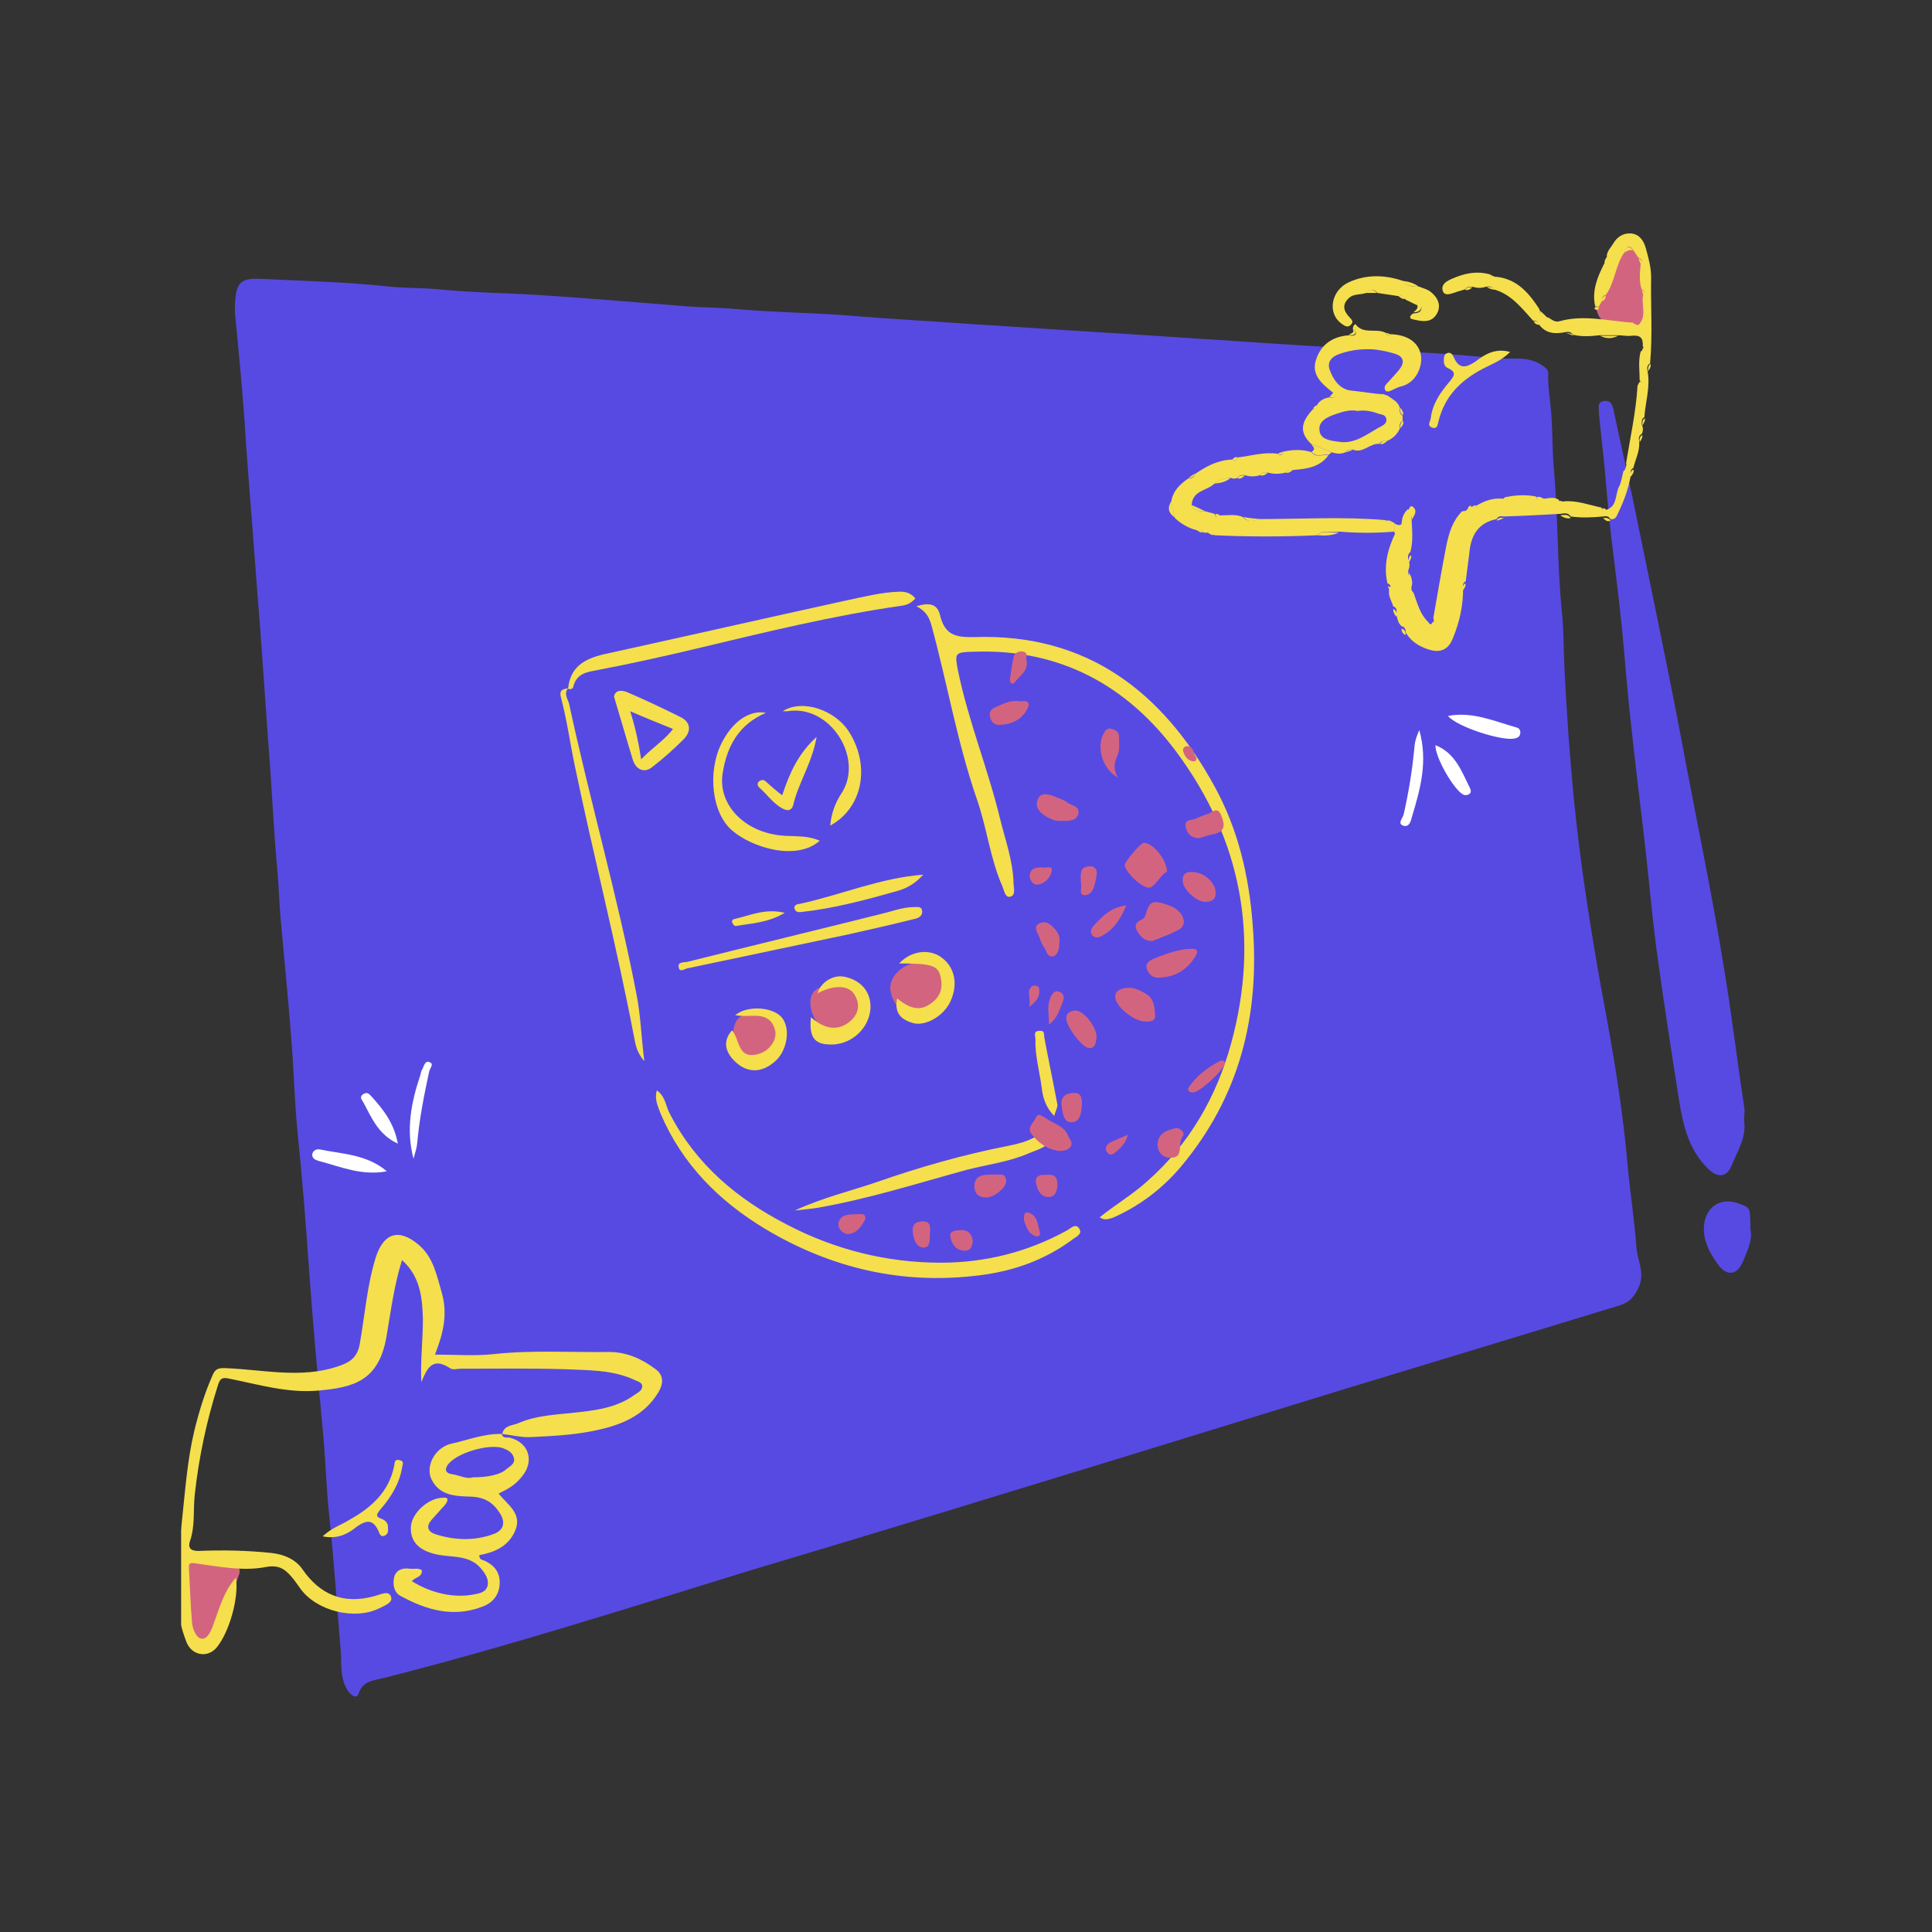<svg width="512" height="512" viewBox="0 0 512 512" fill="none" xmlns="http://www.w3.org/2000/svg">
<rect x="0" y="0" width="512" height="512" fill="#333333" stroke="none"/>
<g clip-path="url(#clip0_902_5564)">
<path d="M62.254 82.758C62.254 75.147 63.223 73.625 69.035 73.901C80.522 74.455 92.008 74.732 103.494 75.977C107.646 76.393 111.936 76.254 116.226 76.669C125.775 77.638 135.462 77.638 145.011 78.33C157.605 79.16 170.06 80.267 182.653 81.236C186.943 81.513 191.095 81.513 195.385 81.928C205.072 82.758 214.898 82.897 224.585 83.589C235.795 84.558 247.005 85.111 258.214 85.942C269.839 86.633 281.325 87.464 292.95 88.156C304.436 88.848 315.923 89.678 327.271 90.37C339.034 91.2 350.659 91.892 362.422 92.584C373.631 93.276 384.841 93.691 396.051 94.937C400.202 95.352 404.769 94.106 408.782 96.874C409.751 97.566 410.305 97.981 410.305 99.088C410.166 101.718 410.581 104.486 410.858 107.115C411.55 112.927 411.273 118.878 411.827 124.691C412.934 137.146 412.657 149.601 413.903 162.056C414.456 167.038 414.318 172.02 414.595 177.002C415.148 188.627 415.979 200.113 417.086 211.738C419.023 231.251 422.206 250.625 425.804 269.862C428.157 282.732 430.233 295.879 431.34 308.888C432.032 316.222 433.139 323.419 433.693 330.753C433.969 334.075 435.907 337.258 434.385 340.856C433.277 343.485 431.894 345.146 429.126 345.976C405.046 353.311 380.966 360.645 356.748 367.98C336.404 374.208 315.923 380.574 295.579 386.801C263.473 396.627 231.505 406.452 199.399 416.001C167.015 425.965 134.632 436.345 101.834 444.648C99.204 445.34 96.16 445.34 95.053 448.8C94.499 450.322 93.254 449.353 92.423 448.385C90.209 445.34 90.486 441.742 90.347 438.282C89.379 426.242 88.548 414.202 87.303 402.162C86.472 394.828 86.334 387.493 85.642 380.158C84.673 369.226 83.566 358.293 82.736 347.36C82.459 343.762 82.182 340.164 81.906 336.566C81.075 324.387 80.106 312.209 78.861 300.031C78.031 291.866 77.892 283.562 77.2 275.397C76.37 264.464 75.263 253.532 74.294 242.599C74.017 239.001 73.879 235.403 73.602 231.804C72.495 220.18 72.08 208.693 71.111 197.069C70.142 183.783 69.312 170.359 68.205 157.074C67.236 143.788 66.129 130.503 65.16 117.079C64.468 105.039 63.223 92.999 62.254 82.758Z" fill="#574AE2"/>
<path d="M462.201 296.986C462.893 301.415 460.402 305.151 458.88 308.888C457.634 312.071 455.143 312.209 452.652 309.718C447.393 304.597 446.009 297.955 444.902 291.174C442.826 277.888 440.75 264.603 438.951 251.317C437.706 241.63 436.876 231.943 435.768 222.394C434.523 212.015 433.277 201.635 432.17 191.256C431.202 182.953 430.648 174.649 429.818 166.346C428.987 158.043 427.88 149.739 426.911 141.574C426.22 135.762 425.804 129.949 425.251 124.137C424.836 119.709 424.282 115.28 423.867 110.852C423.867 110.298 423.729 109.883 423.729 109.329C423.867 108.222 423.037 106.7 424.974 106.285C426.773 106.008 427.188 106.977 427.603 108.637C429.264 116.526 431.063 124.414 432.724 132.302C437.014 153.337 441.442 174.234 445.456 195.269C449.331 216.166 453.759 236.925 457.08 257.822C459.018 269.585 460.402 281.348 462.201 293.249C462.478 294.357 462.201 295.602 462.201 296.986Z" fill="#574AE2"/>
<path d="M463.862 325.771C464.554 328.401 463.17 331.168 462.063 333.936C460.54 337.949 457.634 338.503 455.143 334.905C453.206 332.137 451.406 329.092 451.545 325.218C451.822 319.82 456.112 316.914 461.232 319.128C463.862 320.097 463.862 320.097 463.862 325.771Z" fill="#574AE2"/>
<path d="M53.259 412.68C55.196 415.863 58.656 413.51 61.701 414.341C62.946 414.617 63.915 415.725 63.361 417.247C61.424 423.059 59.486 428.733 57.41 434.407C56.995 435.653 55.611 436.898 54.089 435.514C52.152 433.854 49.938 432.055 49.522 429.425C48.969 425.273 48.138 420.983 48.692 416.832C48.969 414.479 49.661 412.542 53.259 412.68Z" fill="#D36480"/>
<path d="M435.907 80.544C435.907 81.79 436.045 83.035 435.907 84.281C435.353 88.156 433.969 88.848 430.786 86.495C429.818 85.803 428.987 85.942 428.019 86.08C426.22 86.218 424.836 85.388 423.867 84.004C422.898 82.482 422.76 80.683 424.005 79.576C427.742 76.254 428.019 71.826 428.572 67.397C428.711 66.152 429.126 65.045 429.541 63.799C430.095 62.415 431.202 62.554 432.447 62.554C433.831 62.554 434.523 63.245 434.661 64.629C435.215 69.888 435.768 75.285 436.322 80.544C436.045 80.544 435.907 80.544 435.907 80.544Z" fill="#D36480"/>
<path d="M250.188 260.866C250.188 265.572 246.728 270 243.13 270C239.808 270.138 235.933 265.572 235.933 261.697C236.072 257.96 240.224 254.777 244.79 254.915C247.973 255.054 250.326 257.545 250.188 260.866Z" fill="#D36480"/>
<path d="M222.094 261.005C227.353 261.005 229.291 262.942 229.152 268.201C229.014 271.937 226.385 275.397 223.617 275.397C219.465 275.397 214.76 270.415 214.76 265.848C214.76 262.389 216.836 261.005 222.094 261.005Z" fill="#D36480"/>
<path d="M199.952 268.478C204.519 268.478 206.456 270.138 206.318 274.152C206.318 278.303 203.412 282.178 200.506 282.04C197.599 281.902 194.278 277.611 194.278 274.152C194.416 270.277 196.077 268.478 199.952 268.478Z" fill="#D36480"/>
<path d="M133.11 380.02C133.525 377.806 135.601 377.806 137.123 377.252C142.382 374.9 148.194 374.9 153.73 374.208C158.712 373.654 163.694 372.824 167.984 369.779C168.953 369.087 170.198 368.534 170.198 367.426C170.198 366.181 168.676 366.043 167.707 365.489C162.033 362.998 155.806 363.136 149.717 362.86C140.583 362.583 131.311 362.721 122.177 362.721C121.208 362.721 119.963 363.136 119.271 362.583C114.566 359.538 113.182 362.583 111.659 366.319C111.383 360.645 112.075 355.11 112.075 349.713C111.936 344.315 111.521 338.365 106.539 333.936C104.463 340.579 103.633 347.083 102.526 353.587C100.588 366.181 93.53 367.703 84.12 368.534C76.231 369.226 68.343 366.873 60.732 365.351C58.794 364.935 58.379 365.351 57.826 366.873C54.781 376.422 52.705 386.109 51.598 396.212C51.183 400.225 51.736 404.377 50.353 408.39C49.799 410.051 50.353 411.019 52.567 411.019C59.071 410.743 65.576 410.881 72.08 411.573C75.678 411.988 78.584 413.51 80.245 416.001C84.673 422.367 90.901 425.412 99.481 422.921C101.003 422.506 103.079 421.399 103.633 423.198C104.186 424.72 101.834 425.55 100.45 426.242C93.945 429.425 83.981 426.934 79.691 421.122C78.861 420.015 78.169 418.908 77.2 417.8C75.401 415.725 73.74 414.617 70.281 415.309C64.33 416.417 58.102 415.171 52.013 414.341C50.353 414.064 49.938 414.202 50.076 415.725C50.353 420.568 50.491 425.412 50.906 430.256C51.183 432.055 52.152 434.269 53.536 434.269C54.919 434.407 55.888 432.331 56.442 430.809C58.102 426.381 59.21 421.814 62.531 418.077C63.361 423.474 60.732 432.608 57.41 436.621C54.919 439.528 50.768 438.697 49.384 435.099C48.692 433.162 47.862 431.086 47.862 429.148C48 420.291 47.308 411.434 48.277 402.439C49.107 394.689 49.661 386.939 51.46 379.328C52.705 374.208 54.227 369.226 56.303 364.52C56.995 362.86 57.687 362.444 60.04 362.583C69.866 362.998 79.691 365.351 89.379 362.168C92.285 361.199 94.637 360.092 95.329 356.217C96.713 348.467 97.267 340.579 99.619 333.106C101.695 326.74 105.709 325.494 110.829 329.784C114.842 333.106 115.673 337.811 117.057 342.516C118.717 348.19 117.472 353.449 115.257 358.985C120.793 358.985 125.914 359.4 130.896 358.846C141.136 357.739 151.239 358.431 161.48 358.293C166.185 358.293 170.337 360.23 173.935 362.998C176.011 364.659 175.734 366.873 174.488 368.949C170.613 375.453 164.109 377.806 157.328 379.19C151.931 380.297 146.257 380.574 140.583 380.85C138.369 380.989 135.601 380.297 133.11 380.02Z" fill="#F5DF4D"/>
<path d="M132.971 380.02C133.248 381.266 134.217 380.85 135.047 380.989C140.168 382.234 141.69 387.216 138.369 391.23C136.708 393.305 135.324 394.274 132.141 395.796C134.494 398.841 138.784 401.194 136.293 406.176C134.355 410.051 130.757 411.435 127.021 412.126C127.021 413.51 127.989 413.372 128.543 413.649C131.034 414.894 132.556 416.693 132.418 419.738C132.279 422.782 130.48 424.858 127.713 425.827C120.101 428.733 112.905 426.657 106.124 422.921C104.325 421.952 104.048 419.738 104.463 417.939C105.017 416.001 106.677 415.448 108.615 415.725C109.722 415.863 110.829 415.448 111.798 416.14C111.936 418.077 109.86 417.939 109.168 419.046C114.289 422.229 120.378 423.613 125.775 422.506C127.159 422.229 128.82 421.952 129.235 420.153C129.512 418.631 128.82 417.385 127.851 416.14C124.806 411.988 120.101 412.818 115.949 411.988C111.106 411.019 108.615 408.528 108.892 404.515C109.168 400.917 113.597 396.904 117.472 396.904C117.887 396.904 118.579 396.765 118.579 397.457C118.579 397.872 118.302 398.287 118.025 398.703C116.78 400.087 115.534 401.47 114.289 402.854C112.905 404.515 113.32 405.899 115.396 406.591C120.655 408.252 125.914 408.39 131.034 406.452C133.663 405.345 133.94 403.269 132.418 400.917C130.619 398.149 128.405 396.765 124.806 396.627C120.931 396.488 116.641 396.488 114.427 392.198C112.628 388.739 115.119 383.757 119.409 382.649C123.838 381.681 128.266 379.882 132.971 380.02C133.11 380.02 132.971 380.02 132.971 380.02ZM125.36 391.506C129.235 391.506 132.556 390.814 134.079 389.431C135.047 388.6 136.708 387.908 136.154 386.248C135.739 384.864 134.632 384.31 133.248 383.757C129.373 382.511 120.655 385.14 118.579 388.323C117.61 389.846 118.579 390.538 119.824 390.676C121.762 390.953 123.561 392.06 125.36 391.506Z" fill="#F5DF4D"/>
<path d="M85.504 407.144C87.856 404.93 90.486 404.1 92.7 402.716C98.374 399.533 103.079 395.381 104.463 388.462C104.601 387.493 104.601 386.663 105.847 386.939C107.231 387.216 106.677 388.047 106.539 389.015C105.847 393.167 103.633 396.765 100.865 399.948C99.758 401.332 99.343 401.886 101.28 402.578C101.972 402.854 102.802 403.546 102.802 404.515C102.802 405.345 103.079 406.314 102.11 406.868C100.865 407.56 100.588 406.452 100.311 405.76C98.927 402.716 97.267 402.716 94.637 404.515C92.285 406.452 89.517 407.975 85.504 407.144Z" fill="#F5DF4D"/>
<path d="M102.526 310.41C95.745 311.655 90.209 309.164 84.397 307.642C83.428 307.365 82.736 306.95 82.736 305.981C82.874 305.013 83.705 304.459 84.673 304.597C90.624 305.843 97.128 305.843 102.526 310.41Z" fill="white"/>
<path d="M109.584 307.089C107.508 299.2 109.03 292.004 111.383 284.946C111.521 284.531 111.521 283.977 111.798 283.562C112.351 282.732 112.49 280.933 113.874 281.486C115.119 282.04 113.874 283.147 113.735 283.977C112.351 290.343 111.106 296.709 110.552 303.075C110.414 304.321 109.999 305.566 109.584 307.089Z" fill="white"/>
<path d="M105.432 303.075C100.311 300.723 98.512 296.294 96.298 292.142C96.021 291.589 95.053 290.758 96.298 289.928C97.267 289.375 97.682 289.79 98.236 290.343C101.557 293.941 104.463 297.678 105.432 303.075Z" fill="white"/>
<path d="M391.345 133.963C393.421 132.717 395.774 131.887 398.265 132.164C399.095 132.856 399.372 132.44 399.649 131.61C402.14 131.195 404.631 131.057 407.122 131.61C407.537 132.717 408.367 132.717 409.198 132.164C410.581 132.025 411.827 131.61 413.072 132.44C413.349 133.132 413.764 133.409 414.456 132.856C417.916 132.579 421.099 133.824 424.42 134.516C424.697 135.347 425.112 135.623 425.804 135.07C428.572 134.101 428.019 131.195 428.987 129.119C429.679 127.874 429.818 126.351 430.233 124.829C431.202 124.414 431.202 123.583 430.925 122.753C432.032 115.972 433.554 109.191 433.969 102.133C434.8 101.856 435.215 101.441 434.523 100.749C434.523 98.258 434.108 95.629 434.8 93.138C435.63 92.861 435.907 92.446 435.353 91.754C435.492 89.54 434.661 88.709 432.309 88.986C431.063 89.124 429.956 88.848 428.711 88.848C427.05 88.848 425.528 88.848 423.867 88.848C421.514 89.124 419.162 89.263 416.809 88.709C416.394 87.879 415.564 87.879 414.872 88.017C412.104 88.571 409.613 88.432 407.814 85.941C407.537 85.111 406.983 84.973 406.291 84.973C403.247 81.651 400.479 77.915 395.774 76.669C395.359 75.839 394.528 75.839 393.836 75.977C392.591 76.392 391.484 76.392 390.238 75.977C389.408 75.977 388.716 75.977 388.301 76.669C387.886 76.808 387.332 76.946 386.917 77.085C385.256 77.5 382.903 78.883 382.35 77.085C381.658 74.87 384.426 74.04 386.086 73.348C388.993 72.241 392.037 71.826 395.082 72.794C395.359 73.486 395.774 73.763 396.466 73.348C402.001 73.901 405.184 77.638 407.952 81.928C407.952 83.45 408.782 84.142 410.305 84.142C411.273 84.696 412.104 85.526 413.349 85.111C419.854 83.312 426.358 85.111 432.862 85.526C433.139 86.357 433.554 86.633 434.246 86.08C436.599 83.727 434.8 80.683 435.492 78.053C436.045 77.361 435.768 76.946 435.076 76.669C434.246 74.455 434.661 72.102 434.8 69.75C435.353 69.058 435.076 68.643 434.246 68.366C433.831 67.674 433.277 66.982 432.862 66.29C431.755 64.768 431.063 65.183 430.51 66.844C428.019 70.303 428.019 74.87 425.528 78.192C424.697 78.33 424.559 79.022 424.559 79.714C424.282 80.267 424.005 80.683 423.729 81.236C423.452 81.236 423.037 81.236 422.76 81.236C421.791 77.085 423.313 73.486 425.112 69.888C426.081 69.473 426.081 68.643 425.804 67.812C425.943 66.428 426.911 65.598 427.465 64.629C428.572 62.692 430.233 61.723 432.309 61.862C434.523 62.138 435.63 63.799 436.184 65.875C436.876 68.366 437.567 70.857 437.567 73.486C437.429 81.098 437.983 88.709 437.291 96.321C436.46 96.736 436.46 97.566 436.599 98.258C437.429 102.41 436.045 106.562 435.768 110.575C434.938 110.99 435.076 111.82 435.076 112.512C435.492 113.343 435.492 114.173 435.076 115.003C434.246 115.418 434.246 116.249 434.385 116.941C434.661 119.432 433.416 121.646 432.862 123.999C432.032 124.414 432.032 125.244 432.17 125.936C431.617 129.396 430.371 132.717 428.849 135.9C428.434 136.73 428.157 137.838 426.773 137.561C426.358 136.73 425.528 136.73 424.836 136.869C421.929 137.146 419.162 137.284 416.255 136.869C415.564 135.762 414.456 136.039 413.488 136.177C408.506 136.454 403.524 136.73 398.542 136.869C397.711 136.73 397.019 136.73 396.604 137.561C391.76 138.53 389.823 141.851 389.408 146.418C389.131 148.909 388.716 151.538 388.439 154.029C387.609 154.444 387.609 155.275 387.747 155.967C387.747 160.534 386.778 164.962 384.979 169.252C383.595 172.712 380.966 173.265 377.229 171.605C375.292 170.774 373.631 169.529 372.524 167.591C372.524 166.761 372.386 166.208 371.417 165.931C370.448 165.1 370.31 163.855 370.033 162.748C370.172 161.917 370.31 161.087 369.203 160.672C368.788 159.15 367.681 157.766 368.234 155.967C368.788 155.275 368.373 154.86 367.681 154.583C366.573 149.739 367.819 145.311 369.895 141.021C371.14 140.329 371.417 139.222 371.556 137.838C371.694 136.73 372.247 135.762 373.078 134.931C373.908 135.347 373.908 136.177 374.047 137.007C374.185 140.052 374.6 143.235 373.77 146.279C373.078 146.833 373.078 147.525 373.216 148.217C373.631 149.186 373.631 150.154 373.216 151.123C373.216 151.815 373.078 152.645 373.908 153.061C374.323 153.891 374.323 154.721 374.047 155.552C374.047 156.382 374.047 157.074 374.738 157.489C375.707 160.118 376.399 162.886 378.475 164.824C378.752 165.239 379.029 165.654 379.582 165.377C380.136 164.962 379.997 164.27 379.859 163.717C380.966 157.351 382.073 150.846 383.319 144.48C384.011 141.159 384.979 137.976 387.47 135.485C388.301 135.485 388.854 135.347 389.131 134.378C389.269 134.239 389.546 134.101 389.685 133.963C390.377 134.931 391.068 134.793 391.345 133.963Z" fill="#F5DF4D"/>
<path d="M348.998 141.851C340.003 142.266 330.869 142.266 321.874 141.851C321.458 141.021 320.628 141.021 319.936 141.159C319.659 141.159 319.244 141.159 318.967 141.159C318.552 140.329 317.722 140.329 317.03 140.467C314.816 139.913 313.017 138.806 311.356 137.284C311.079 135.9 310.664 134.516 310.387 132.994C310.802 130.088 312.74 128.289 314.954 126.766C315.784 126.766 316.476 126.628 316.615 125.659C319.659 123.583 322.704 121.923 326.579 121.784C327.409 122.476 327.686 122.061 327.963 121.231C331.561 120.816 335.021 119.709 338.619 120.262C339.311 120.954 339.726 120.539 340.003 119.709C342.494 119.155 345.123 119.017 347.614 119.847C348.86 121.508 350.659 120.262 352.043 120.677C349.69 123.86 346.23 124.275 342.632 124.552C341.802 124.414 341.11 124.552 340.695 125.244C339.172 125.659 337.512 125.659 335.989 125.244C335.159 125.106 334.467 125.106 333.913 125.936C332.53 126.351 331.284 126.351 329.9 125.936C329.07 125.798 328.378 125.936 327.963 126.628C327.409 126.905 326.717 126.905 326.164 126.628C324.641 126.766 323.119 126.905 321.874 128.15C319.798 130.088 316.061 129.949 315.784 133.824C316.476 135.347 317.86 135.623 319.383 135.485C320.213 135.762 321.043 135.9 321.874 136.177C322.15 137.007 322.566 137.422 323.257 136.592C325.333 136.592 327.409 136.177 329.347 137.007C330.592 138.53 332.253 137.976 333.775 137.561C344.846 137.561 356.056 136.869 367.127 137.838C367.542 138.668 368.373 138.668 369.203 138.391L369.48 138.53C369.48 139.36 369.48 140.19 369.48 140.882C364.636 141.297 359.792 141.297 354.949 140.882C352.873 141.297 350.797 140.19 348.998 141.851Z" fill="#F5DF4D"/>
<path d="M358.547 87.325C358.408 86.633 358.962 85.803 359.239 85.941C361.315 88.709 364.636 86.91 367.127 88.156C367.404 88.848 367.819 89.124 368.511 88.571C372.939 88.709 375.846 90.647 376.538 93.968C377.091 96.874 375.43 101.441 371.279 102.41C370.172 102.687 369.064 103.379 367.957 103.794L367.681 103.655L367.404 103.794C366.297 102.548 367.404 101.856 368.096 101.026C369.065 99.919 370.172 98.812 371.002 97.704C372.247 96.044 371.971 94.522 369.895 93.83C364.774 92.169 359.654 92.031 354.534 93.968C352.734 94.66 351.766 96.044 352.319 97.843C353.288 100.611 355.087 103.24 358.132 103.517C361.038 103.794 363.806 104.347 366.712 104.486C367.127 104.624 367.404 104.762 367.819 104.901C369.065 105.87 370.587 106.423 371.002 108.222C370.864 109.053 371.002 109.744 371.694 110.16C371.694 110.575 371.694 111.128 371.694 111.544C370.864 111.959 370.864 112.789 371.002 113.481C370.31 115.142 369.065 116.249 367.404 116.941C366.712 116.802 365.882 116.802 365.605 117.633C363.114 117.356 361.176 120.262 358.547 119.155C357.855 119.155 357.025 119.017 356.609 119.847C355.364 120.4 354.118 120.262 352.873 119.847C351.074 119.155 349.275 118.325 347.476 117.633C344.431 114.727 344.569 112.097 347.891 108.499C348.583 108.499 348.998 108.084 348.998 107.392C349.69 106.146 350.797 105.593 352.181 105.316C352.734 105.316 353.426 105.593 353.842 105.039C354.118 104.486 353.703 104.209 353.288 104.07C350.52 101.856 347.476 99.504 348.721 95.49C349.967 91.339 353.15 89.124 357.578 88.848C358.132 88.986 358.824 89.124 359.239 88.571C359.516 87.74 358.962 87.602 358.547 87.325ZM359.792 108.914C357.855 108.499 355.917 109.053 353.98 109.744C351.904 110.436 349.275 111.544 349.69 114.173C349.967 116.526 352.734 116.802 354.81 117.079C359.239 117.771 362.422 114.865 365.882 113.066C366.712 112.651 367.542 112.097 367.404 111.128C367.265 109.883 366.158 109.883 365.19 109.606C363.391 108.914 361.591 108.637 359.792 108.914Z" fill="#F5DF4D"/>
<path d="M370.587 78.468C368.788 78.192 366.85 77.915 365.051 77.638C364.082 76.531 362.975 76.531 362.007 77.638C360.484 78.192 358.685 77.776 357.44 79.022C355.641 80.683 356.056 82.343 357.44 83.866C357.993 84.558 358.962 85.111 357.993 86.08C357.025 87.049 356.194 86.218 355.364 85.665C351.766 82.897 352.734 77.085 357.301 74.87C362.007 72.656 366.989 72.794 371.832 74.455C372.939 75.977 374.462 75.977 376.122 75.977C377.091 76.392 378.337 76.669 379.167 77.361C381.104 78.883 382.073 81.098 380.689 83.312C379.167 85.803 376.399 85.111 374.185 84.558C373.216 84.281 373.908 83.312 374.6 83.035C375.569 83.035 376.676 82.758 376.676 81.651C376.814 80.959 375.984 80.821 375.43 80.821C374.462 80.406 373.493 79.852 372.524 79.437C372.109 78.33 371.279 78.33 370.587 78.468Z" fill="#F5DF4D"/>
<path d="M400.202 93.276C397.85 95.629 395.359 96.459 393.006 97.705C387.194 100.749 382.904 104.901 381.243 111.544C380.966 112.512 380.966 113.758 379.582 113.343C378.06 112.789 379.029 111.82 379.167 110.852C379.582 107.115 381.658 104.07 384.011 101.303C385.256 99.78 386.225 98.673 383.734 97.566C383.042 97.289 382.627 96.597 382.627 95.767C382.627 94.798 382.627 93.83 383.595 93.553C384.426 93.276 384.979 93.968 385.256 94.66C386.64 97.843 388.439 97.566 391.069 95.767C393.421 93.968 396.189 92.169 400.202 93.276Z" fill="#F5DF4D"/>
<path d="M383.734 189.734C390.238 188.488 395.912 191.118 401.863 192.778C402.555 192.917 403.108 193.609 402.832 194.578C402.693 195.269 402.14 195.546 401.448 195.685C398.265 196.515 386.086 192.64 383.734 189.734Z" fill="white"/>
<path d="M376.122 193.47C378.475 201.774 376.399 209.108 374.185 216.443C373.908 217.55 373.493 219.349 371.832 218.796C370.31 218.242 371.694 216.858 371.971 215.889C373.355 209.8 374.323 203.711 374.877 197.622C375.015 196.238 375.43 195.131 376.122 193.47Z" fill="white"/>
<path d="M380.412 197.484C385.671 199.559 387.332 204.403 389.546 208.832C389.823 209.524 389.961 210.077 389.269 210.492C388.854 210.769 388.301 210.769 387.885 210.631C385.394 209.524 380.274 200.667 380.412 197.484Z" fill="white"/>
<path d="M347.476 117.633C349.275 118.325 351.074 119.155 352.873 119.847C352.596 120.124 352.319 120.4 352.042 120.539C350.52 120.262 348.859 121.369 347.614 119.709C348.859 119.017 347.891 118.325 347.476 117.633Z" fill="#F5DF4D"/>
<path d="M348.998 141.851C350.797 140.329 352.873 141.297 354.81 141.159C353.011 141.989 351.074 141.989 348.998 141.851Z" fill="#F5DF4D"/>
<path d="M333.913 137.561C332.391 137.976 330.869 138.668 329.485 137.007C330.869 137.284 332.391 137.422 333.913 137.561Z" fill="#F5DF4D"/>
<path d="M374.185 137.699C374.047 136.869 374.047 136.177 373.216 135.623C373.355 134.931 373.631 133.824 374.323 134.239C375.846 135.347 374.738 136.592 374.185 137.699Z" fill="#F5DF4D"/>
<path d="M369.48 141.021C369.48 140.19 369.48 139.36 369.48 138.668C370.172 139.083 371.002 139.498 371.694 138.668C371.555 139.913 371.279 141.159 370.033 141.851C369.756 141.436 369.618 141.297 369.48 141.021Z" fill="#F5DF4D"/>
<path d="M310.387 132.856C310.664 134.239 311.079 135.623 311.356 137.146C309.695 136.039 309.28 134.655 310.387 132.856Z" fill="#F5DF4D"/>
<path d="M424.005 88.986C425.666 88.986 427.188 88.986 428.849 88.986C427.188 89.816 425.666 89.816 424.005 88.986Z" fill="#F5DF4D"/>
<path d="M375.984 75.977C374.323 75.977 372.801 75.839 371.694 74.455C373.216 74.594 374.738 75.009 375.984 75.977Z" fill="#F5DF4D"/>
<path d="M321.874 128.15C322.981 126.905 324.503 126.766 326.164 126.628C324.918 127.735 323.396 128.012 321.874 128.15Z" fill="#F5DF4D"/>
<path d="M361.868 77.638C362.837 76.531 363.944 76.531 364.913 77.638C363.944 77.638 362.975 77.638 361.868 77.638Z" fill="#F5DF4D"/>
<path d="M375.43 80.544C375.984 80.683 376.814 80.683 376.676 81.374C376.538 82.482 375.569 82.758 374.6 82.758C375.154 82.205 376.122 81.651 375.43 80.544Z" fill="#F5DF4D"/>
<path d="M319.383 135.485C317.86 135.623 316.476 135.347 315.784 133.824C317.03 134.378 318.275 134.931 319.383 135.485Z" fill="#F5DF4D"/>
<path d="M410.305 84.419C408.782 84.419 408.09 83.589 407.952 82.205C408.782 82.897 409.474 83.589 410.305 84.419Z" fill="#F5DF4D"/>
<path d="M430.51 66.982C430.925 65.321 431.617 64.906 432.862 66.428C432.032 66.013 431.201 66.428 430.51 66.982Z" fill="#F5DF4D"/>
<path d="M413.488 136.592C414.456 136.454 415.563 136.177 416.255 137.284C415.287 137.561 414.318 137.146 413.488 136.592Z" fill="#F5DF4D"/>
<path d="M409.336 132.302C408.367 132.856 407.675 132.856 407.26 131.748C407.952 131.472 408.644 131.887 409.336 132.302Z" fill="#F5DF4D"/>
<path d="M425.943 67.951C426.081 68.781 426.22 69.611 425.251 70.027C425.112 69.196 425.389 68.643 425.943 67.951Z" fill="#F5DF4D"/>
<path d="M434.246 68.504C434.938 68.781 435.353 69.196 434.8 69.888C434.523 69.473 434.384 68.919 434.246 68.504Z" fill="#F5DF4D"/>
<path d="M396.466 73.486C395.774 74.04 395.359 73.625 395.082 72.933C395.635 73.071 396.051 73.348 396.466 73.486Z" fill="#F5DF4D"/>
<path d="M388.301 76.808C388.716 75.977 389.546 76.116 390.238 76.116C389.685 76.531 389.131 77.085 388.301 76.808Z" fill="#F5DF4D"/>
<path d="M393.975 76.116C394.805 75.977 395.497 75.977 395.912 76.808C395.22 76.669 394.528 76.392 393.975 76.116Z" fill="#F5DF4D"/>
<path d="M435.076 76.808C435.768 77.085 436.045 77.5 435.492 78.192C435.353 77.776 435.215 77.223 435.076 76.808Z" fill="#F5DF4D"/>
<path d="M370.587 78.468C371.417 78.33 372.109 78.33 372.524 79.16C371.694 79.437 371.14 78.884 370.587 78.468Z" fill="#F5DF4D"/>
<path d="M424.559 79.852C424.559 79.16 424.697 78.468 425.528 78.33C425.528 79.022 425.251 79.576 424.559 79.852Z" fill="#F5DF4D"/>
<path d="M422.76 81.375C423.037 81.375 423.452 81.375 423.728 81.375C423.728 81.928 423.452 82.205 422.898 82.067C422.483 81.928 422.483 81.651 422.76 81.375Z" fill="#F5DF4D"/>
<path d="M406.43 85.111C407.122 85.111 407.814 85.249 407.952 86.08C407.26 86.08 406.706 85.803 406.43 85.111Z" fill="#F5DF4D"/>
<path d="M434.246 86.218C433.554 86.772 433.139 86.495 432.862 85.665C433.277 85.941 433.831 86.08 434.246 86.218Z" fill="#F5DF4D"/>
<path d="M358.547 87.325C358.962 87.602 359.516 87.879 359.1 88.432C358.685 88.986 357.993 88.848 357.44 88.709C357.993 88.294 358.962 88.294 358.547 87.325Z" fill="#F5DF4D"/>
<path d="M368.511 88.571C367.819 89.124 367.404 88.848 367.127 88.156C367.681 88.294 368.096 88.432 368.511 88.571Z" fill="#F5DF4D"/>
<path d="M327.963 121.231C327.686 122.061 327.409 122.476 326.579 121.784C326.994 121.369 327.271 120.954 327.963 121.231Z" fill="#F5DF4D"/>
<path d="M431.063 123.03C431.34 123.86 431.34 124.691 430.371 125.106C430.648 124.414 430.925 123.722 431.063 123.03Z" fill="#F5DF4D"/>
<path d="M340.695 125.244C341.11 124.414 341.94 124.414 342.632 124.552C342.079 124.967 341.525 125.521 340.695 125.244Z" fill="#F5DF4D"/>
<path d="M432.17 126.351C432.032 125.521 432.032 124.829 432.862 124.414C433.139 125.106 432.585 125.798 432.17 126.351Z" fill="#F5DF4D"/>
<path d="M316.615 125.521C316.476 126.49 315.784 126.628 314.954 126.628C315.508 126.213 316.061 125.936 316.615 125.521Z" fill="#F5DF4D"/>
<path d="M333.913 125.936C334.467 125.106 335.159 125.106 335.989 125.244C335.436 125.798 334.744 126.213 333.913 125.936Z" fill="#F5DF4D"/>
<path d="M327.963 126.766C328.378 125.936 329.208 125.936 329.9 126.074C329.347 126.49 328.793 127.043 327.963 126.766Z" fill="#F5DF4D"/>
<path d="M340.003 119.709C339.726 120.401 339.311 120.816 338.619 120.262C339.034 119.985 339.587 119.847 340.003 119.709Z" fill="#F5DF4D"/>
<path d="M399.649 131.748C399.372 132.579 398.957 132.994 398.265 132.302C398.68 131.887 399.095 131.472 399.649 131.748Z" fill="#F5DF4D"/>
<path d="M373.355 149.047C373.355 148.355 373.216 147.663 373.908 147.11C374.185 147.802 373.77 148.355 373.355 149.047Z" fill="#F5DF4D"/>
<path d="M414.595 133.132C413.903 133.686 413.488 133.409 413.211 132.717C413.626 132.717 414.18 132.856 414.595 133.132Z" fill="#F5DF4D"/>
<path d="M365.743 117.633C366.158 116.802 366.85 116.802 367.542 116.941C366.989 117.356 366.435 117.909 365.743 117.633Z" fill="#F5DF4D"/>
<path d="M434.523 117.218C434.384 116.387 434.523 115.695 435.215 115.28C435.353 116.11 434.8 116.664 434.523 117.218Z" fill="#F5DF4D"/>
<path d="M371.14 113.481C371.002 112.651 371.14 111.959 371.832 111.544C372.109 112.374 371.555 112.927 371.14 113.481Z" fill="#F5DF4D"/>
<path d="M391.345 133.963C391.068 134.793 390.377 134.931 389.685 134.931C390.1 134.239 390.515 133.824 391.345 133.963Z" fill="#F5DF4D"/>
<path d="M425.943 135.347C425.112 136.039 424.836 135.623 424.559 134.793C425.112 134.516 425.528 134.931 425.943 135.347Z" fill="#F5DF4D"/>
<path d="M389.131 135.347C388.993 136.315 388.301 136.454 387.47 136.454C387.747 135.762 388.439 135.485 389.131 135.347Z" fill="#F5DF4D"/>
<path d="M323.396 136.73C322.566 137.422 322.289 137.007 322.012 136.315C322.566 136.039 322.981 136.315 323.396 136.73Z" fill="#F5DF4D"/>
<path d="M435.215 112.789C435.215 111.959 435.215 111.267 435.907 110.852C436.045 111.544 435.63 112.097 435.215 112.789Z" fill="#F5DF4D"/>
<path d="M371.832 110.021C371.002 109.606 371.002 108.776 371.14 108.084C371.556 108.637 371.971 109.191 371.832 110.021Z" fill="#F5DF4D"/>
<path d="M349.136 107.392C349.136 108.084 348.721 108.499 348.029 108.499C348.029 107.945 348.444 107.53 349.136 107.392Z" fill="#F5DF4D"/>
<path d="M369.203 138.53C368.372 138.668 367.681 138.806 367.127 137.976C367.957 137.838 368.649 137.976 369.203 138.53Z" fill="#F5DF4D"/>
<path d="M396.604 137.976C397.019 137.146 397.85 137.146 398.541 137.284C397.988 137.561 397.296 137.838 396.604 137.976Z" fill="#F5DF4D"/>
<path d="M424.836 137.284C425.666 137.146 426.358 137.284 426.773 137.976C425.943 138.391 425.389 137.838 424.836 137.284Z" fill="#F5DF4D"/>
<path d="M353.426 103.932C353.842 104.071 354.257 104.486 353.98 104.901C353.565 105.593 352.873 105.316 352.319 105.178C352.596 104.901 353.011 104.486 353.426 103.932Z" fill="#F5DF4D"/>
<path d="M316.891 140.329C317.722 140.19 318.414 140.329 318.829 141.021C318.137 141.297 317.583 140.744 316.891 140.329Z" fill="#F5DF4D"/>
<path d="M319.936 141.021C320.766 140.882 321.458 141.021 321.873 141.713C321.182 141.989 320.49 141.436 319.936 141.021Z" fill="#F5DF4D"/>
<path d="M434.661 101.026C435.353 101.856 434.938 102.133 434.108 102.41C433.969 101.856 434.384 101.441 434.661 101.026Z" fill="#F5DF4D"/>
<path d="M436.737 98.397C436.737 97.566 436.737 96.874 437.429 96.459C437.567 97.289 437.152 97.843 436.737 98.397Z" fill="#F5DF4D"/>
<path d="M356.609 119.847C357.025 119.155 357.855 119.155 358.547 119.155C357.993 119.432 357.301 119.709 356.609 119.847Z" fill="#F5DF4D"/>
<path d="M374.046 153.752C373.354 153.337 373.354 152.507 373.354 151.815C373.77 152.369 374.185 153.061 374.046 153.752Z" fill="#F5DF4D"/>
<path d="M387.609 156.52C387.609 155.69 387.609 154.998 388.301 154.583C388.577 155.413 388.024 155.967 387.609 156.52Z" fill="#F5DF4D"/>
<path d="M367.819 155.275C368.511 155.552 368.926 155.967 368.373 156.659C368.096 156.244 367.957 155.828 367.819 155.275Z" fill="#F5DF4D"/>
<path d="M374.738 158.319C373.908 157.904 373.908 157.074 374.047 156.382C374.462 156.935 375.015 157.489 374.738 158.319Z" fill="#F5DF4D"/>
<path d="M369.203 161.364C370.172 161.779 370.172 162.609 370.033 163.44C369.48 162.748 369.203 162.194 369.203 161.364Z" fill="#F5DF4D"/>
<path d="M379.859 164.685C379.859 165.239 380.136 165.931 379.582 166.346C379.029 166.623 378.752 166.346 378.475 165.792C379.305 165.654 379.444 165.1 379.859 164.685Z" fill="#F5DF4D"/>
<path d="M371.417 166.623C372.247 166.761 372.524 167.453 372.524 168.283C371.694 168.007 371.417 167.315 371.417 166.623Z" fill="#F5DF4D"/>
<path d="M435.492 92.031C436.045 92.861 435.768 93.138 434.938 93.415C435.076 92.999 435.353 92.446 435.492 92.031Z" fill="#F5DF4D"/>
<path d="M415.01 88.294C415.84 88.294 416.532 88.294 416.947 88.986C416.394 88.709 415.702 88.433 415.01 88.294Z" fill="#F5DF4D"/>
<path d="M291.428 322.588C295.58 319.267 300.008 316.637 303.883 313.178C315.231 303.214 322.427 290.62 326.302 276.366C333.914 248.411 328.932 222.394 311.771 199.283C298.624 181.569 280.772 171.882 258.076 172.712C252.955 172.85 252.955 172.989 253.924 177.971C256.692 191.256 261.812 203.711 264.995 216.858C266.379 222.532 268.455 228.068 268.594 234.019C268.594 235.264 269.285 237.202 267.763 237.617C266.379 238.032 266.103 235.956 265.687 234.987C262.366 227.514 261.536 219.211 258.768 211.461C253.647 196.515 251.018 181.015 246.866 165.792C246.313 163.855 245.621 162.056 242.853 160.672C246.313 159.565 248.389 160.118 249.081 162.886C250.326 168.145 252.955 168.975 258.353 168.837C288.107 167.868 308.173 183.368 321.874 208.416C328.101 219.764 331.007 232.081 331.976 245.09C333.914 269.17 328.516 290.758 312.74 309.441C307.758 315.253 301.807 319.682 294.888 322.727C293.78 323.003 292.812 323.557 291.428 322.588Z" fill="#F5DF4D"/>
<path d="M174.073 288.959C176.426 290.62 176.426 293.249 177.533 295.187C184.452 308.611 195.385 317.745 208.532 324.526C221.264 331.168 234.965 334.628 249.357 334.628C260.982 334.628 272.192 331.86 282.571 326.186C283.678 325.633 285.062 323.972 286.031 325.633C286.999 327.155 284.923 327.847 283.955 328.677C276.758 333.936 268.593 336.842 259.736 337.949C239.255 340.579 220.295 336.15 202.72 325.633C190.542 318.298 180.716 308.472 175.042 295.049C174.35 293.111 173.381 291.312 174.073 288.959Z" fill="#F5DF4D"/>
<path d="M150.547 182.538C151.1 176.864 154.699 174.649 159.957 173.404C181.408 168.699 202.72 163.855 224.17 159.15C228.876 158.181 233.581 156.935 238.424 156.797C239.947 156.797 241.331 157.074 242.576 158.596C241.607 159.703 240.362 160.395 238.84 160.534C220.572 163.163 202.581 167.591 184.591 171.882C175.872 173.957 167.154 175.895 158.435 177.556C155.391 178.109 152.761 178.524 151.931 181.984C151.792 182.538 151.239 182.814 150.547 182.538Z" fill="#F5DF4D"/>
<path d="M150.547 182.399C149.301 183.921 150.547 185.305 150.824 186.551C156.359 212.291 163.694 237.617 168.676 263.496C169.783 269.031 169.921 274.567 170.752 281.21C168.538 278.719 168.399 276.504 167.984 274.567C163.417 250.625 157.328 226.961 152.346 203.019C151.1 197.068 150.27 190.979 148.748 185.167C148.056 182.814 149.025 182.676 150.547 182.399C150.547 182.538 150.547 182.399 150.547 182.399Z" fill="#F5DF4D"/>
<path d="M210.608 320.789C218.22 317.329 225.277 315.669 232.197 313.316C243.683 309.303 255.308 305.981 267.348 303.629C270.669 302.937 273.852 302.106 276.482 299.754C277.035 299.2 278.004 298.231 279.111 299.339C280.357 300.446 279.111 301.276 278.696 301.968C277.312 304.182 274.683 304.736 272.468 305.705C267.348 307.919 261.674 308.611 256.277 309.995C243.13 313.593 230.121 317.744 216.559 320.097C214.898 320.374 213.099 320.512 210.608 320.789Z" fill="#F5DF4D"/>
<path d="M244.375 241.907C244.098 243.291 242.715 243.429 241.607 243.706C236.072 245.09 230.536 246.335 225.001 247.581C210.747 250.625 196.631 253.532 182.377 256.576C181.408 256.715 180.162 257.822 179.886 256.438C179.47 254.915 181.131 255.054 182.1 254.915C199.26 250.625 216.42 246.474 233.581 242.184C236.487 241.492 239.255 240.385 242.299 240.385C243.268 240.385 244.514 240.108 244.375 241.907Z" fill="#F5DF4D"/>
<path d="M217.251 222.809C210.885 228.345 199.122 224.47 194.14 220.18C188.604 215.613 187.497 204.68 191.095 197.207C194.001 191.256 198.568 188.073 202.997 188.904C195.8 191.948 192.617 197.76 191.51 204.957C190.265 212.707 196.492 219.626 205.211 221.148C209.086 221.979 213.238 221.01 217.251 222.809Z" fill="#F5DF4D"/>
<path d="M162.725 184.613C163.002 182.953 164.524 182.814 166.047 183.368C170.89 185.444 175.595 187.658 180.301 190.011C182.93 191.256 183.345 193.609 181.269 195.823C178.64 198.452 175.872 200.943 172.828 203.296C170.752 204.957 168.538 203.988 167.707 201.359C166.047 195.961 164.524 190.564 162.725 184.613ZM169.921 201.22C172.828 198.176 176.011 196.238 178.363 193.194C174.627 191.671 171.167 190.287 167.015 188.488C168.399 192.917 169.23 196.792 169.921 201.22Z" fill="#F5DF4D"/>
<path d="M220.019 218.796C220.295 215.474 221.403 212.707 222.925 210.354C229.152 201.082 220.019 186.551 208.671 188.488C208.256 188.488 207.979 188.488 207.425 188.488C212.546 185.167 221.403 188.073 225.139 194.162C230.675 203.158 228.599 214.091 220.019 218.796Z" fill="#F5DF4D"/>
<path d="M214.898 269.585C218.912 273.045 222.371 273.183 225.416 270.554C227.768 268.478 227.907 265.848 226.385 263.496C224.862 261.005 220.849 261.005 216.697 263.219C217.389 260.451 220.572 258.375 223.478 258.79C228.184 259.621 230.951 262.942 230.675 267.371C230.26 272.353 226.108 276.366 221.126 276.781C216.005 277.058 214.345 275.259 214.898 269.585Z" fill="#F5DF4D"/>
<path d="M237.733 264.603C240.916 267.094 243.683 268.339 247.005 265.71C249.496 263.772 249.911 261.42 249.219 258.652C248.527 255.746 246.451 255.331 238.286 255.331C241.192 252.148 245.898 251.317 249.219 253.532C252.955 256.023 254.063 260.728 251.848 265.433C250.049 269.308 245.206 272.076 241.884 271.107C239.116 270.277 236.902 268.754 237.733 264.603Z" fill="#F5DF4D"/>
<path d="M194.832 269.031C198.015 266.402 204.519 266.817 207.01 269.446C209.501 272.076 208.809 277.888 205.764 280.933C202.166 284.393 198.153 284.531 194.832 281.348C191.925 278.58 191.649 275.674 194.001 273.045C196.077 275.397 195.385 280.656 200.644 279.411C203.827 278.719 206.18 275.536 205.349 272.768C203.689 267.509 198.845 269.862 194.832 269.031Z" fill="#F5DF4D"/>
<path d="M244.652 231.804C242.715 234.019 240.362 235.403 237.871 236.094C229.568 238.447 221.403 240.661 212.822 241.63C211.854 241.768 211.023 241.907 210.608 240.938C210.193 239.831 211.438 239.554 211.854 239.554C222.786 237.202 233.304 232.635 244.652 231.804Z" fill="#F5DF4D"/>
<path d="M207.287 210.769C209.224 204.957 211.438 199.836 216.42 195.269C215.175 202.327 211.577 207.448 210.193 213.399C209.778 214.782 208.809 215.059 207.287 214.229C204.796 212.845 203.273 210.492 201.198 208.693C200.782 208.278 200.506 207.586 201.198 207.033C201.751 206.617 202.443 206.617 202.858 207.033C204.242 208.278 205.488 209.385 207.287 210.769Z" fill="#F5DF4D"/>
<path d="M279.388 295.74C277.174 293.526 276.343 290.897 276.067 288.267C275.513 283.977 274.267 279.826 274.406 275.397C274.406 274.567 273.714 273.183 275.513 273.183C276.897 273.045 276.62 274.152 276.758 274.982C277.866 280.933 279.111 286.745 280.218 292.696C280.357 293.388 279.665 294.495 279.388 295.74Z" fill="#F5DF4D"/>
<path d="M207.979 241.907C203.55 244.536 199.26 244.675 195.247 245.367C194.555 245.505 194.417 245.09 194.14 244.675C193.863 244.121 194.001 243.706 194.555 243.568C198.845 242.599 202.72 240.661 207.979 241.907Z" fill="#F5DF4D"/>
<path d="M305.405 249.38C303.329 249.38 302.222 248.273 301.392 246.75C300.423 245.09 301.254 244.259 302.776 243.568C303.191 243.429 303.468 242.876 303.606 242.46C304.575 238.862 305.405 238.447 309.142 239.693C310.664 240.246 311.909 240.8 312.878 242.045C313.985 243.568 314.124 245.367 312.463 246.335C310.249 247.581 307.758 248.411 305.405 249.38Z" fill="#D36480"/>
<path d="M309.28 230.974C307.619 231.804 306.651 234.157 304.99 235.126C303.329 236.094 298.07 231.112 298.07 229.175C298.07 228.345 302.361 223.363 303.052 223.363C305.405 223.224 309.142 227.653 309.28 230.974Z" fill="#D36480"/>
<path d="M307.343 259.067C305.544 259.344 304.298 258.098 303.883 256.576C303.468 254.915 305.128 254.362 306.374 253.808C309.28 252.701 312.186 251.594 315.369 251.456C316.892 251.317 317.86 251.733 316.753 253.532C314.539 256.991 311.494 258.929 307.343 259.067Z" fill="#D36480"/>
<path d="M303.606 270.692C300.977 270.83 296.548 267.509 295.718 265.018C295.303 263.772 295.579 262.804 296.825 262.25C299.454 261.143 301.669 262.112 303.883 263.496C305.82 264.741 305.959 266.817 306.097 268.754C306.374 270.553 304.99 270.83 303.606 270.692Z" fill="#D36480"/>
<path d="M280.633 305.013C277.45 304.597 275.098 302.798 273.299 300.446C272.053 298.785 273.991 297.54 274.544 296.156C275.098 294.772 276.343 295.879 277.312 296.432C279.249 297.816 282.017 298.37 282.986 300.861C283.401 301.83 284.508 302.798 283.678 303.905C282.986 304.874 281.879 305.013 280.633 305.013Z" fill="#D36480"/>
<path d="M281.049 217.55C280.495 217.55 279.803 217.55 279.111 217.273C276.62 216.305 273.991 214.506 274.959 212.015C275.79 209.385 278.696 210.769 280.772 211.599C281.464 211.876 282.294 212.153 282.709 212.568C283.816 213.537 286.307 213.537 285.754 215.751C285.2 217.689 283.124 217.55 281.049 217.55Z" fill="#D36480"/>
<path d="M316.061 231.112C319.106 231.112 322.012 233.88 322.15 236.371C322.289 238.447 321.043 239.001 319.383 239.001C317.03 239.001 313.57 235.679 313.432 233.603C313.293 231.528 314.401 230.974 316.061 231.112Z" fill="#D36480"/>
<path d="M317.86 222.117C315.923 222.117 314.677 221.148 314.262 219.349C313.709 217.135 315.508 217.412 316.753 216.997C317.86 216.581 318.829 216.028 319.936 215.751C321.182 215.474 322.565 213.398 323.673 216.166C324.503 218.381 324.918 220.18 321.874 221.01C320.351 221.287 319.106 221.702 317.86 222.117Z" fill="#D36480"/>
<path d="M290.597 274.982C290.321 275.951 290.597 277.75 288.66 277.75C286.861 277.75 282.709 272.214 282.571 270C282.571 268.339 283.678 267.924 285.062 267.786C287.276 267.924 290.736 272.214 290.597 274.982Z" fill="#D36480"/>
<path d="M296.271 206.064C292.12 203.85 290.459 197.899 292.535 194.301C292.95 193.47 293.642 192.778 294.611 193.194C295.579 193.47 296.548 193.886 296.548 195.131C296.548 196.792 296.825 198.591 296.133 200.251C295.164 202.189 295.026 204.126 296.271 206.064Z" fill="#D36480"/>
<path d="M270.392 185.859C270.808 185.997 272.192 185.305 272.607 186.551C272.745 187.243 272.053 188.212 271.638 188.904C269.977 191.118 267.486 192.086 264.719 192.086C263.473 192.086 262.643 191.256 262.366 190.011C262.089 188.627 262.643 187.935 263.888 187.381C265.826 186.551 267.763 185.444 270.392 185.859Z" fill="#D36480"/>
<path d="M263.335 311.24C264.58 311.517 266.518 310.548 266.656 312.901C266.794 314.7 263.335 317.468 261.259 317.329C259.321 317.329 258.214 316.222 258.214 314.285C258.353 311.102 260.982 311.379 263.335 311.24Z" fill="#D36480"/>
<path d="M311.771 298.923C313.017 299.062 314.124 300.307 313.432 301.138C311.91 302.937 313.985 306.812 310.249 306.812C307.896 306.812 306.651 305.151 306.789 302.798C307.204 300.031 309.557 299.477 311.771 298.923Z" fill="#D36480"/>
<path d="M280.772 249.38C280.772 251.179 280.495 252.84 279.249 253.393C277.589 253.947 277.312 251.871 276.62 250.902C276.066 250.21 275.79 249.38 275.513 248.55C275.098 247.304 273.575 245.643 275.513 244.675C277.312 243.844 278.557 245.09 279.665 246.335C280.495 247.304 280.91 248.411 280.772 249.38Z" fill="#D36480"/>
<path d="M298.486 239.969C296.963 243.429 295.303 246.197 292.258 247.858C291.428 248.411 290.321 248.826 289.49 247.858C288.66 246.889 289.352 245.92 289.906 245.228C292.258 242.737 294.472 240.385 298.486 239.969Z" fill="#D36480"/>
<path d="M286.723 292.696C286.584 294.772 286.307 297.263 284.093 297.401C281.741 297.54 281.602 294.772 281.325 292.834C281.049 290.758 282.432 289.651 284.508 289.651C286.584 289.513 286.723 291.035 286.723 292.696Z" fill="#D36480"/>
<path d="M324.641 281.763C324.088 283.839 317.86 289.513 316.2 289.513C315.092 289.513 314.401 288.959 315.231 287.852C317.307 284.946 320.074 282.87 323.257 281.21C324.088 280.794 324.641 281.21 324.641 281.763Z" fill="#D36480"/>
<path d="M229.291 323.142C228.322 324.941 227.076 326.878 224.862 327.017C223.478 327.155 221.818 325.494 222.233 323.972C222.925 321.481 225.554 321.896 227.63 321.758C228.46 321.758 229.567 321.619 229.291 323.142Z" fill="#D36480"/>
<path d="M277.174 311.379C279.111 311.102 280.218 311.655 280.218 313.87C280.218 315.53 279.665 317.191 278.004 317.191C275.79 317.329 274.959 315.392 274.544 313.454C274.267 311.655 275.513 311.24 277.174 311.379Z" fill="#D36480"/>
<path d="M272.053 174.926C272.607 177.971 270.116 179.078 269.009 180.738C268.455 181.569 267.486 181.015 267.625 180.047C267.901 178.109 268.178 176.172 268.593 174.234C268.87 172.989 269.977 172.435 271.223 172.712C272.745 173.127 271.638 174.511 272.053 174.926Z" fill="#D36480"/>
<path d="M286.446 234.019C286.446 231.943 285.892 229.729 288.66 229.59C290.321 229.452 290.874 230.697 290.597 232.081C290.182 234.157 289.905 236.925 287.691 237.202C285.615 237.478 286.861 234.987 286.446 234.019Z" fill="#D36480"/>
<path d="M278.004 271.522C278.004 268.893 277.45 266.679 278.281 264.603C278.696 263.496 279.388 262.389 280.633 262.804C282.017 263.219 282.156 264.464 281.602 265.572C280.772 267.509 280.357 269.723 278.004 271.522Z" fill="#D36480"/>
<path d="M246.451 326.601C246.313 328.124 246.728 330.615 244.79 330.615C242.853 330.615 242.023 328.4 241.884 326.325C241.746 324.664 242.438 323.834 244.237 323.695C246.589 323.557 246.589 324.941 246.451 326.601Z" fill="#D36480"/>
<path d="M257.799 328.816C257.661 330.476 257.107 331.583 255.446 331.445C253.232 331.307 252.125 329.508 251.848 327.709C251.571 326.325 253.094 326.048 254.201 326.048C256.415 325.771 257.522 326.878 257.799 328.816Z" fill="#D36480"/>
<path d="M276.343 229.867C277.035 230.282 279.111 229.037 278.696 230.974C278.281 232.635 276.897 234.157 275.098 234.434C273.852 234.572 273.022 233.465 272.884 232.358C272.884 230.005 274.544 229.867 276.343 229.867Z" fill="#D36480"/>
<path d="M271.361 323.418C271.361 322.173 271.361 321.066 272.468 321.343C274.959 322.035 274.959 324.387 275.513 326.325C275.79 327.017 275.513 327.985 274.406 327.57C272.33 326.878 271.915 324.802 271.361 323.418Z" fill="#D36480"/>
<path d="M298.901 300.723C298.347 302.937 297.102 304.044 295.856 305.151C295.026 305.843 294.196 306.535 293.365 305.289C292.673 304.321 293.227 303.352 294.196 302.798C295.579 302.106 296.963 301.553 298.901 300.723Z" fill="#D36480"/>
<path d="M272.745 266.817C273.299 264.464 271.915 262.665 273.437 261.42C273.852 261.005 275.236 261.143 275.375 261.973C275.651 263.634 275.098 265.156 272.745 266.817Z" fill="#D36480"/>
<path d="M317.03 200.667C317.168 201.359 316.891 201.774 316.338 201.774C314.816 201.635 313.985 200.528 313.57 199.144C313.293 198.314 313.985 197.622 314.816 197.76C316.476 197.899 316.2 199.836 317.03 200.667Z" fill="#D36480"/>
</g>
<defs>
<clipPath id="clip0_902_5564">
<rect width="416" height="387.63" fill="white" transform="translate(48 62)"/>
</clipPath>
</defs>
</svg>
